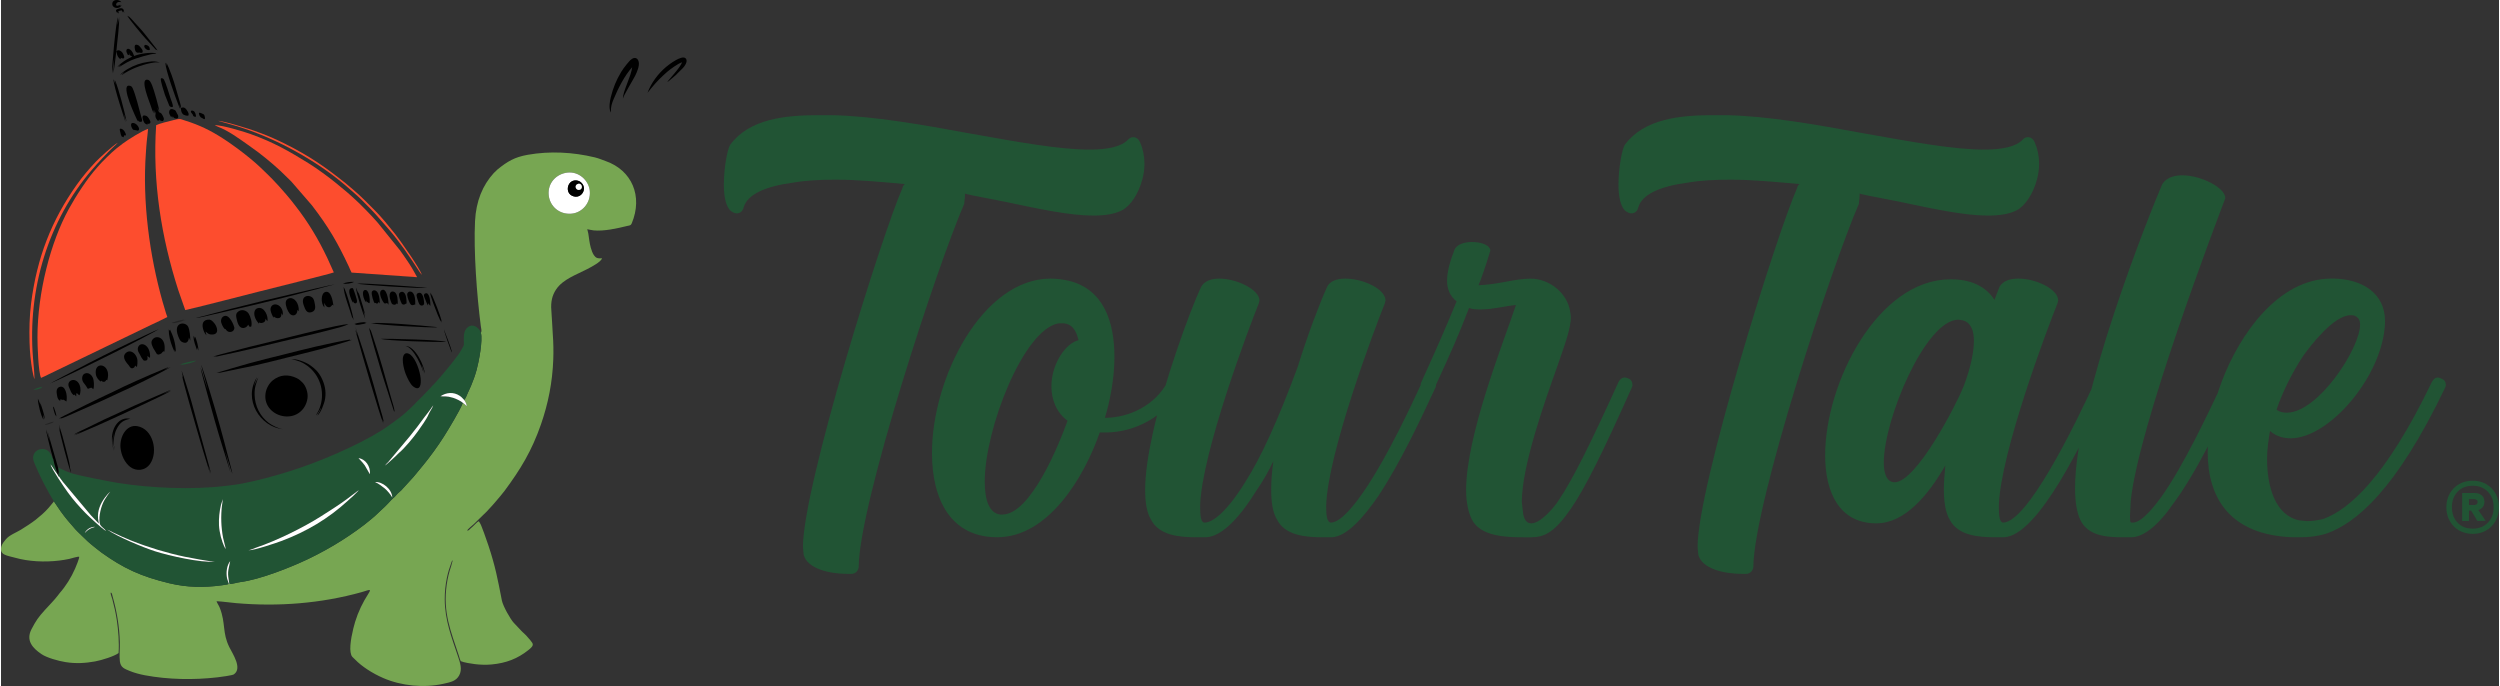<?xml version="1.0" encoding="UTF-8"?>
<!DOCTYPE svg PUBLIC "-//W3C//DTD SVG 1.1//EN" "http://www.w3.org/Graphics/SVG/1.1/DTD/svg11.dtd">
<!-- Creator: CorelDRAW 2021 (64-Bit) -->
<svg xmlns="http://www.w3.org/2000/svg" xml:space="preserve" width="1.25in" height="0.343in" version="1.1" style="shape-rendering:geometricPrecision; text-rendering:geometricPrecision; image-rendering:optimizeQuality; fill-rule:evenodd; clip-rule:evenodd"
viewBox="0 0 1249.54 343.15"
 xmlns:xlink="http://www.w3.org/1999/xlink"
 xmlns:xodm="http://www.corel.com/coreldraw/odm/2003">
 <rect x="0" y="0" width="1249.54" height="343.15" fill="#333333" stroke="none"/>
 <defs>
  <style type="text/css">
   <![CDATA[
    .fil4 {fill:black}
    .fil1 {fill:#215434}
    .fil6 {fill:#232323}
    .fil0 {fill:#77A652}
    .fil3 {fill:#FD4D2E}
    .fil2 {fill:#FD4D2E}
    .fil5 {fill:white}
    .fil7 {fill:#215434;fill-rule:nonzero}
   ]]>
  </style>
 </defs>
 <g id="Layer_x0020_1">
  <path class="fil0" d="M283.23 86.34c5.87,-0.74 10.79,3.96 11.29,9.14 0.58,6.05 -3.86,10.98 -9.22,11.41 -6.17,0.49 -10.79,-3.83 -11.33,-9.26 -0.62,-6.17 3.89,-10.61 9.26,-11.29zm-43.19 80.11c1.09,3.68 -1.07,14.83 -2.12,18.57 -0.84,3 -1.68,5.3 -2.78,7.92 -0.51,1.22 -1.08,2.48 -1.65,3.64 -0.32,0.64 -1.2,3.18 -1.86,3.45 0.55,0.67 1.24,1.96 1.37,3.12 -0.56,-0.3 -0.54,-0.49 -1.02,-0.88 -0.29,-0.24 -0.72,-0.56 -1.02,-0.78 -0.18,1.2 -3.65,7.29 -4.42,8.6 -3.45,5.92 -6.16,10.37 -10.16,15.84 -4.01,5.47 -6.08,7.82 -10.02,12.6l-6.2 6.79c-0.58,0.57 -1.15,0.96 -1.72,1.53 -0.57,0.57 -0.96,1.15 -1.54,1.71 -0.59,0.57 -1.07,0.86 -1.69,1.55 -1.05,1.19 -2.05,2.22 -3.18,3.32l-5.03 4.72c-0.6,0.48 -1.05,0.89 -1.68,1.43 -4.34,3.72 -10.13,7.75 -15.1,10.9 -5.06,3.2 -10.93,6.45 -16.68,9.19 -8.59,4.1 -23.87,10.2 -33.87,11.5 -1.81,0.24 -3.58,0.9 -5.49,0.98l-0.07 0.26c0.04,-0.64 0.04,-0.17 -0.13,-0.35l-0.83 0.29c-0.34,0.06 -0.61,0.11 -0.95,0.16 -0.59,0.1 -1.17,0.18 -1.75,0.27 -8.97,1.21 -17.38,1.11 -26.2,-1.02 -14.32,-3.44 -22.96,-7.48 -34.03,-15.4 -0.57,-0.41 -5.76,-4.49 -6.8,-5.52 -1.33,-1.32 -5.11,-4.83 -6.23,-6.09 -2.64,-2.98 -5.06,-5.77 -7.42,-9.1l-3.29 -4.84c-0.45,0.47 -0.96,1.17 -1.39,1.7 -1.84,2.3 -3.86,4.32 -6.17,6.16 -0.6,0.47 -1.03,0.91 -1.62,1.36 -2.35,1.79 -4.85,3.39 -7.37,4.95 -2.34,1.45 -5.67,2.61 -7.45,4.74 -0.74,0.89 -1.98,2.3 -2.34,3.75 -1.05,4.26 3.16,4.46 6.73,5.47 6.97,1.99 14.97,2.33 22.15,1.48 1.76,-0.21 3.56,-0.51 5.21,-0.87 0.98,-0.22 4.24,-1.27 4.89,-1.05 0.09,0.85 -1.65,5.02 -2.05,5.92 -1.98,4.49 -4.57,8.69 -7.75,12.29 -0.33,0.37 -0.59,0.78 -0.88,1.16 -2.06,2.67 -4.4,4.92 -6.58,7.36 -3.24,3.62 -4.24,5.03 -6.56,9.42 -3.02,5.72 0.5,9.56 5.01,12.59 2.64,1.77 8.27,3.36 12.01,3.96 5.05,0.81 9.87,0.54 14.74,-0.35 3.33,-0.61 9.6,-2.57 11.75,-4.18 0.37,-5.28 -0.13,-11.31 -0.87,-16.35 -0.55,-3.68 -1.33,-7.17 -2.28,-10.69 -0.21,-0.76 -1.02,-2.66 -0.75,-3.22 0.63,0.14 0.69,1.11 0.87,1.73 2.13,7.47 3.46,15.24 3.67,23.08 0.08,2.94 -0.32,6.86 0.01,9.56 0.39,3.15 2.31,3.75 4.9,4.83 2.19,0.92 5.14,1.7 7.58,2.16 11.76,2.2 24.46,2.41 36.33,1.04 1.45,-0.17 7.47,-0.95 8.24,-1.5 4.31,-3.05 -0.59,-10.15 -2.31,-13.63 -3.6,-7.28 -1.7,-11.76 -4.75,-19.62 -0.45,-1.17 -1.39,-2.43 -1.64,-3.33 3.16,0.16 6.59,0.69 9.81,0.97 21,1.83 42.46,0.17 62.72,-5.49 3.77,-1.05 5.26,-2.1 3.4,0.81 -2.82,4.39 -5.02,8.91 -6.59,14 -1.09,3.54 -2.95,11.37 -2.29,15.26 0.39,2.34 1.07,2.38 2.23,3.59 3.31,3.47 8.75,6.99 14.22,9.34 8.98,3.87 20.18,5.03 30.12,2.8 3.73,-0.83 6.13,-1.35 7.71,-4.07 1.73,-3 0.5,-6.5 -0.51,-9.5 -3.16,-9.48 -6.6,-18.01 -6.67,-28.61 -0.02,-3.71 0.37,-7.32 1.07,-10.78 0.56,-2.75 1.4,-5.36 2.35,-7.94 0.14,-0.38 0.19,-0.66 0.57,-0.79l-0.78 2.89c-1.04,3 -1.77,6.09 -2.22,9.27 -1.96,13.89 1.99,23.05 6.06,35.43 0.29,0.9 0.56,2.06 0.98,2.82 1.47,0.67 5.32,1.26 7.14,1.49 2.61,0.32 5.59,0.4 8.21,0.16 7.41,-0.68 13.1,-2.93 18.44,-7.18 2.97,-2.37 2.64,-2.96 0.96,-4.98 -0.75,-0.89 -1.31,-1.57 -2.02,-2.32 -0.75,-0.79 -1.46,-1.37 -2.15,-2.04l-4.14 -4.39c-1.55,-1.68 -5.31,-8.18 -5.9,-11.16 -2.16,-11.01 -3.17,-16.66 -6.71,-27.43 -0.7,-2.14 -1.43,-4.21 -2.21,-6.32 -0.37,-1.01 -0.79,-2.11 -1.2,-3.13 -0.22,-0.56 -0.41,-1.05 -0.67,-1.49l-0.59 -1.02c-0.14,-0.19 -0.03,-0.08 -0.19,-0.2 -1.04,0.54 -1.9,1.73 -2.78,2.48 -0.49,0.41 -0.94,0.87 -1.43,1.27 -0.45,0.37 -0.85,1.08 -1.56,0.92 0.07,-0.54 2.73,-2.69 3.25,-3.15l6.51 -6.35c1.01,-1.1 1.95,-2.18 3.05,-3.31l1.51 -1.75c1.46,-1.77 2.97,-3.4 4.35,-5.26 8.04,-10.85 13.61,-20 18.22,-33.24 3.64,-10.47 5.74,-21.06 6.17,-32.48 0.15,-4.1 0.08,-8.38 -0.23,-12.46 -0.31,-4.02 -0.38,-8.05 -0.73,-12.1 -0.37,-4.32 0.44,-7.57 2.34,-10.45 3.44,-5.22 10.3,-7.44 15.53,-10.2 1.68,-0.89 7.14,-3.64 7.44,-5.44 -2.25,0.16 -3.06,-0.17 -4.02,-1.55 -0.7,-1.01 -1.21,-2.48 -1.59,-3.83 -0.6,-2.21 -0.87,-4.64 -1.2,-6.92 -0.13,-0.91 -0.4,-1.46 -0.55,-2.24 1.15,0.17 2.07,0.48 3.28,0.59 5.15,0.46 11.52,-0.95 16.5,-2.18 1.37,-0.34 2,-0.18 2.47,-1.32 5.74,-13.77 -0.05,-26.59 -12.91,-31.13 -1.93,-0.68 -3.44,-1.39 -5.55,-1.9 -10.92,-2.63 -22.5,-3.26 -33.61,-1.28 -6.51,1.16 -10.07,3.28 -15.03,7.29l-1.93 1.86c-5.54,6.08 -8.85,14.01 -9.35,24.05 -0.74,14.9 0.89,37.03 2.92,52.68 0.1,0.78 0.39,1.75 0.25,2.55 -0.05,0.26 -0.02,0.13 -0.1,0.32 -0.08,0.19 -0.09,0.16 -0.17,0.26z"/>
  <path class="fil1" d="M106.89 280.93c-6.97,0.66 -22.83,-2.94 -29.79,-5.16 -5.97,-1.9 -18.73,-7.19 -24.03,-10.87 0.78,0.24 2.12,1.02 2.98,1.44 2.92,1.42 6.06,2.84 9.09,4.05 8.47,3.37 17.8,6.19 26.84,8.1 2.61,0.55 12.76,2.45 14.9,2.43zm-64.98 -14.4c0.43,-0.82 1.21,-1.65 1.98,-2.13 0.81,-0.52 1.96,-0.92 3.12,-0.89 -0.46,0.31 -0.87,0.29 -1.56,0.56 -1.05,0.41 -2.26,1.19 -3.01,1.99 -0.3,0.31 -0.15,0.24 -0.52,0.47zm70.49 8.02c-0.26,-0.23 0.04,0.15 -0.29,-0.33 -0,-0 -0.14,-0.26 -0.15,-0.27 -1.65,-3.31 -2.74,-7.54 -2.93,-11.23 -0.17,-3.22 0.22,-7.15 1.02,-10.3 0.17,-0.64 0.85,-2.5 0.87,-2.77 0.04,0.69 -0.27,2.2 -0.37,3.03 -0.65,5.38 -0.48,10.89 0.51,16.2 0.36,1.94 1.04,3.92 1.33,5.67zm11.39 0.7c1.12,-0.23 2.74,-0.98 3.92,-1.37 10.11,-3.41 23.51,-10 32.34,-15.61 4.38,-2.78 8.61,-5.44 12.77,-8.49l6.06 -4.57c-0.2,0.43 -0.29,0.48 -0.63,0.78l-2.03 2.03c-0.5,0.45 -0.98,0.81 -1.44,1.28l-1.34 1.23c-9.82,8.95 -20.52,15.31 -33.15,20.07 -2.63,0.99 -13.87,4.79 -16.49,4.65zm71.94 -26.37c-0.85,-1.53 -2.66,-3.64 -3.78,-4.54 -1.05,-0.85 -3.4,-2.7 -4.9,-3.2 3.68,-0.39 8.51,3.46 8.67,7.75zm-11.33 -11.87c-0.02,-0.02 -0.04,-0.06 -0.06,-0.08l-2.38 -4.13c-1.29,-1.85 -2.77,-3.09 -3.13,-3.67 3.43,0.46 6.07,4.07 5.71,8.04l-0.14 -0.15zm7.59 -4.07c0.3,-0.49 1.23,-1.44 1.69,-1.84l10.81 -12.89c2.95,-3.62 4.68,-5.97 7.39,-9.67 1.17,-1.59 1.49,-1.78 2.94,-3.83 0.48,-0.68 0.89,-1.41 1.4,-1.98 -0.49,1.5 -1.78,3.11 -2.36,4.54 -0.94,2.35 -3.74,6.17 -5.24,8.31 -2.19,3.12 -6.77,8.65 -9.52,10.92 -0.59,0.49 -1.09,1.11 -1.7,1.68 -1.09,1.02 -4.27,3.98 -5.42,4.75zm-163.47 0.89l0.51 3.72 -0.72 -1.89c-0,0.7 0.49,1.74 0.23,2.24l0.2 0.57c0.13,-0.4 -0.13,-0.21 0.15,-0.15 0.17,0.04 0.19,0.13 0.3,0.27 0.18,0.23 0.39,0.57 0.56,0.82 0.45,0.63 0.8,1.09 1.21,1.64l13.95 16.65c0.61,0.54 3.36,3.63 4.05,4.17 -0.09,-0.81 -0.35,-1.57 -0.44,-2.5 -0.36,-3.99 1.21,-7.53 3.48,-10.56 0.55,-0.73 2.07,-2.64 2.7,-2.82 -0.45,0.17 -2.41,3.13 -2.94,4.07 -1.73,3.07 -2.98,8.04 -2.43,11.6 0.26,1.7 2.5,2.63 3.17,3.93 -1.83,-0.98 -8.63,-7.28 -10.29,-9 -3.18,-3.29 -6.08,-6.53 -8.8,-10.29 -1.81,-2.5 -8.01,-11.61 -8.72,-14.08 0.71,0.64 2.89,4.56 3.63,4.99 -0.35,-0.81 -1.87,-5.72 -2.05,-6.91 -0.02,-0.13 -0.06,-0.46 -0.09,-0.56 -0.15,-0.43 -0.02,-0.19 -0.27,-0.44 -0.87,-1.46 -1.1,-2.9 -2.5,-3.86 -2.82,-1.94 -7.45,-0.4 -7.36,3.84 0.04,2.01 4.86,11.64 5.82,13.41 0.77,1.41 1.43,2.73 2.24,4.12l2.36 4.01 3.29 4.84c2.36,3.33 4.78,6.12 7.42,9.1 1.12,1.26 4.9,4.77 6.23,6.09 1.04,1.04 6.23,5.12 6.8,5.52 11.07,7.93 19.71,11.96 34.03,15.4 8.83,2.12 17.23,2.23 26.2,1.02 0.58,-0.08 1.16,-0.17 1.75,-0.27 0.33,-0.06 0.61,-0.1 0.95,-0.16l0.83 -0.29c-0.19,-0.82 -0.66,-1.62 -0.91,-2.72 -0.62,-2.77 -0.17,-6.6 1.55,-8.64 -1.15,5.82 -1.45,5.05 -0.44,11.46 1.91,-0.08 3.69,-0.74 5.49,-0.98 10,-1.3 25.27,-7.4 33.87,-11.5 5.75,-2.74 11.62,-5.99 16.68,-9.19 4.97,-3.15 10.76,-7.18 15.1,-10.9 0.63,-0.54 1.08,-0.94 1.68,-1.43l5.03 -4.72c1.13,-1.1 2.13,-2.13 3.18,-3.32 0.62,-0.7 1.1,-0.98 1.69,-1.55 0.58,-0.56 0.96,-1.14 1.54,-1.71 0.57,-0.58 1.14,-0.96 1.72,-1.53l6.2 -6.79c3.94,-4.78 6.01,-7.13 10.02,-12.6 4,-5.47 6.71,-9.93 10.16,-15.84 0.77,-1.31 4.24,-7.41 4.42,-8.6 -0.71,-0.75 -3.4,-2.05 -4.8,-2.48 -3.6,-1.11 -4.05,-0.5 -6.37,-0.8 2.91,-1.9 6.51,-2.33 9.67,-0.2 1.07,0.72 1.36,1.25 2.16,2.02 0.66,-0.27 1.54,-2.81 1.86,-3.45 0.57,-1.16 1.14,-2.42 1.65,-3.64 1.09,-2.62 1.94,-4.92 2.78,-7.92 1.05,-3.74 3.21,-14.89 2.12,-18.57 -0.2,-1.59 -3.12,-4.53 -5.6,-3.34 -3.82,1.83 -2.75,6.58 -2.87,9.16 -0.04,0.72 -0.44,1.14 -0.74,1.72 -1.32,2.62 -3.11,4.87 -4.91,7.14 -0.38,0.48 -0.67,0.85 -1.01,1.29 -1.12,1.43 -6.16,7.47 -7.79,9.14 -0.48,0.5 -0.71,0.67 -1.13,1.17 -1.25,1.48 -2.56,2.65 -3.55,3.76 -2,2.22 -4.54,4.48 -5.83,5.95 -0.9,1.02 -1.68,1.51 -2.5,2.38l-1.89 1.76c-1.87,1.8 -9.71,7.39 -11.69,8.62 -12.62,7.88 -31.74,16.05 -46.43,20.6 -7.96,2.46 -14.68,4.3 -22.89,5.95 -2.82,0.57 -5.49,0.86 -8.39,1.23 -16.74,2.11 -37.66,1.17 -53.72,-1.34 -4.06,-0.64 -20.09,-3.69 -23.9,-4.97 -3.59,-1.2 -4.06,-1.77 -6.67,-2.85z"/>
  <path class="fil2" d="M77.61 62.62c-1.9,28.26 2.56,56.01 11.04,82.44 1.1,3.42 2.43,6.75 3.51,10.04 1.13,-0.07 36.58,-9.17 37.27,-9.35 3.79,-0.99 36.54,-9.07 37.05,-9.49 -1.09,-2.43 -2.1,-4.76 -3.23,-7.15 -4.53,-9.56 -9.63,-18.02 -16.03,-26.22 -1.2,-1.54 -3.49,-4.5 -4.73,-5.83l-3.68 -4.18c-0.42,-0.5 -0.88,-0.91 -1.31,-1.39 -1.74,-1.97 -5.8,-5.9 -7.93,-7.91 -5.52,-5.22 -14.76,-12.11 -21.07,-15.9 -6.25,-3.75 -11.21,-5.81 -18.38,-8.02 -1.2,-0.37 -3.14,0.25 -4.37,0.55 -1.97,0.47 -6.69,1.63 -8.14,2.42z"/>
  <path class="fil2" d="M18.24 168.75c-0,4.13 0.41,17.37 1.79,20.27 1.13,-0.4 2.8,-1.29 3.92,-1.84l51.33 -24.77c2.61,-1.24 5.44,-2.52 7.93,-3.83 -0.15,-0.56 -0.43,-1.13 -0.63,-1.77l-1.71 -5.74c-6.6,-23.31 -10.19,-50.23 -8.39,-74.71 0.15,-2.03 0.25,-3.97 0.46,-5.93 0.2,-1.89 0.5,-4.05 0.62,-5.96 -2.96,0.92 -10.07,5.43 -12.64,7.34 -4.58,3.4 -6.64,5.47 -10.51,9.39 -0.77,0.78 -1.49,1.68 -2.3,2.57 -4.97,5.48 -10.71,14.42 -14.23,20.84 -9.04,16.49 -15.62,41.58 -15.64,64.14z"/>
  <path class="fil3" d="M175.34 136.35l32.82 2.31c-1.75,-3.01 -1.87,-3.53 -4.01,-6.84 -1.51,-2.32 -3.02,-4.43 -4.54,-6.57l-11.12 -13.79c-0.44,-0.5 -0.9,-0.99 -1.34,-1.51 -1.42,-1.69 -7.84,-8.26 -9.58,-9.78 -1.39,-1.22 -2.95,-2.79 -4.42,-3.98l-6.08 -5.03c-3.42,-2.76 -9.13,-6.95 -12.91,-9.3 -10.15,-6.3 -17.73,-10.66 -29.53,-14.89 -2.99,-1.07 -14.65,-4.63 -17.74,-4.32 0.37,0.08 0.89,0.46 1.38,0.64 5.51,2.08 10.46,5.81 15.24,9.14 1.83,1.28 3.45,2.44 5.18,3.75 4.6,3.5 10.25,8.27 14.27,12.4 0.74,0.76 1.53,1.44 2.26,2.21l10.3 11.91c8.23,10.73 12.64,18.24 18.45,30.58 0.45,0.95 0.91,2.23 1.38,3.05z"/>
  <path class="fil4" d="M153.32 199.22c0.4,-2.99 -0.98,-6.32 -2.44,-7.78 -0.95,-0.96 -1.6,-1.63 -2.98,-2.3 -4.26,-2.07 -8.42,-1.71 -11.91,1.09 -1.61,1.29 -3.26,3.66 -3.68,6.63 -0.87,6.25 3.99,10.72 9.34,11.38 6.35,0.78 10.93,-3.54 11.66,-9.02z"/>
  <path class="fil4" d="M59.77 223.87c0.3,3.77 2.16,7.63 4.85,9.69 3.01,2.3 7.52,2.02 9.97,-1.55 4.15,-6.06 1.52,-17.54 -6.49,-18.85 -5.39,-0.88 -8.76,5.27 -8.34,10.71z"/>
  <path class="fil5" d="M291.45 95.35c-0.54,1.87 -2.45,3.56 -4.97,2.87 -5.11,-1.39 -3.1,-9.23 2.14,-7.82 1.76,0.48 3.52,2.57 2.83,4.94zm-8.22 -9.01c-5.37,0.67 -9.88,5.12 -9.26,11.29 0.54,5.43 5.16,9.75 11.33,9.26 5.36,-0.43 9.8,-5.36 9.22,-11.41 -0.5,-5.18 -5.42,-9.87 -11.29,-9.14z"/>
  <path class="fil2" d="M16.75 189.61c-0.05,-3.36 -0.44,-6.91 -0.72,-10.24 -2.92,-35.03 7.79,-69.25 29.51,-94.51 2.77,-3.23 7.55,-8.39 10.63,-11.3 0.7,-0.67 1.64,-1.44 2.26,-2.17 -2.1,1.03 -9.46,7.88 -11.02,9.53 -3.24,3.42 -6.4,7.12 -9.34,11.24 -12.87,18.04 -20.12,36.84 -23.02,59.59 -0.81,6.39 -0.96,13.01 -0.77,19.58 0.14,4.94 0.57,9.29 1.4,14.07 0.15,0.86 0.74,3.62 1.06,4.23z"/>
  <path class="fil3" d="M210.47 137.47c-0.48,-2.6 -10.9,-17.34 -13.22,-20.3l-5.05 -6.19c-0.87,-1.04 -1.73,-1.96 -2.59,-2.97 -0.88,-1.04 -1.79,-1.85 -2.7,-2.85 -1.52,-1.65 -7.99,-8.03 -9.92,-9.58l-4.53 -3.87c-10.02,-7.96 -17.79,-13.51 -30.52,-19.86 -8.02,-4 -15.54,-6.81 -24.29,-9.28 -1.97,-0.55 -7.25,-2.09 -9.07,-2.13l8.61 2.45c18.06,5.32 37.32,15.66 51.43,26.84 1.08,0.85 1.98,1.6 3.06,2.49 1.45,1.22 7.65,6.58 8.87,7.92 1.83,2 3.72,3.63 5.49,5.61 0.43,0.48 0.89,0.91 1.31,1.39l6.58 7.51c5.22,5.96 10.91,14.32 15.29,21.13l1.23 1.68z"/>
  <path class="fil4" d="M107.8 186.44l1.92 -0.04 17.03 -3.54c5.55,-1.24 11.04,-2.69 16.54,-4.05 5.55,-1.37 10.98,-2.7 16.45,-4.13 1.53,-0.4 14.54,-4.04 15.88,-4.69l-1.09 0.13c-0.16,-0.38 -0.16,0.3 0.05,-0.13 0.15,-0.31 0.17,0.11 0.09,-0.16 -2.06,0.17 -15.19,3.08 -17.3,3.56 -5.69,1.29 -11.09,2.74 -16.72,4.14 -5.58,1.39 -11.16,2.7 -16.6,4.24 -2.74,0.78 -5.41,1.56 -8.1,2.33 -2.61,0.75 -5.61,1.76 -8.13,2.34z"/>
  <path class="fil4" d="M305.08 56.29c-0.09,-3.02 0.41,-4.39 1.44,-6.88 2.14,-5.14 5.43,-11.65 9.2,-15.78 -0.43,4.42 -4.86,12.43 -4.6,15.73 -0.04,-1.14 5.08,-9.43 6.1,-11.48 0.79,-1.59 2.28,-4.85 1.77,-6.97 -0.58,-2.4 -2.74,-2.76 -5.01,0.07l-0.99 1.17c-1.01,1.26 -1.92,2.43 -2.78,3.86 -2.42,4.05 -4.01,7.87 -5.17,12.57 -0.49,2 -1.09,5.37 -0.13,7.39 0.15,0.31 0.08,0.17 0.17,0.3z"/>
  <path class="fil4" d="M202.59 176.71c-3.03,0.88 -1.03,8.22 -0.13,10.42 0.76,1.86 2.17,5.01 3.71,6.17 3.49,2.63 4.09,-0.97 3.72,-4.27 -0.4,-3.51 -2.27,-9.22 -4.97,-11.54 -0.41,-0.35 -1.63,-0.99 -2.33,-0.78z"/>
  <path class="fil5" d="M123.8 275.26c2.62,0.14 13.86,-3.66 16.49,-4.65 12.64,-4.76 23.33,-11.11 33.15,-20.07l1.34 -1.23c0.46,-0.47 0.94,-0.82 1.44,-1.28l2.03 -2.03c0.35,-0.3 0.44,-0.36 0.63,-0.78l-6.06 4.57c-4.15,3.04 -8.39,5.71 -12.77,8.49 -8.82,5.6 -22.22,12.2 -32.34,15.61 -1.18,0.4 -2.8,1.15 -3.92,1.37z"/>
  <path class="fil4" d="M83.92 183.64c-1.05,0.25 -2.59,1.02 -3.68,1.46 -6.64,2.71 -18.08,7.77 -24.28,10.93 -2.26,1.15 -4.61,2.09 -6.9,3.25 -2.21,1.12 -4.49,2.17 -6.73,3.29 -2.29,1.13 -4.47,2.24 -6.76,3.39 -1.27,0.65 -5.77,2.77 -6.58,3.43l1.34 -0.26c-0.28,0.18 -0.17,0.1 -0.32,0.26 0.92,-0.24 5.93,-2.47 7.19,-3.02l13.98 -6.2c2.25,-1 4.59,-2.09 6.83,-3.19 2.29,-1.12 4.66,-2.09 6.95,-3.21 4.66,-2.28 8.88,-4.24 13.5,-6.67l6.49 -3.44 -3.29 1.29 2.28 -1.31z"/>
  <path class="fil4" d="M105.49 178.43l2.33 -0.4c-0.17,0.15 0.1,0.02 -0.3,0.2l-1.19 0.34c0.93,-0 3.13,-0.59 4.22,-0.81 9.94,-2.09 20.09,-4.51 29.91,-6.93 5.64,-1.39 11.35,-2.59 16.98,-4.01 2.82,-0.71 5.62,-1.44 8.42,-2.14 2.52,-0.63 5.84,-1.47 7.96,-2.52 -4.25,-0.09 -29.93,6.62 -34.6,7.71 -9.97,2.34 -19.69,4.81 -29.55,7.43 -1.09,0.29 -3.29,1.03 -4.18,1.13z"/>
  <path class="fil4" d="M76.44 56.7l-0.37 -1.82c0.36,0.68 0.71,1.45 1.04,2.11l-0.46 -2.08c1.11,2.22 0.55,1.89 0.55,2.94 0,1.23 0.85,2.08 1.35,2.66l0.01 -0.46 0.61 0.61 -0.22 -1.38c-0.01,0.85 1.11,1.31 2.04,1.26 0.46,-0.59 0.69,-0.89 0.29,-1.82 -1.41,-3.27 -1.73,-1.79 -2.38,-2.9 -0.28,-0.48 -0.57,-1.37 -0.6,-1.99l0.97 2.12c-0.12,-1.58 -2.79,-11.27 -3.67,-13.22 -0.53,-1.17 -1.09,-3.03 -2.77,-2.88 -3.07,0.28 1.28,10.66 2,12.85 0.46,1.4 0.91,2.82 1.61,3.99z"/>
  <path class="fil4" d="M102.33 188.94c-0.62,-2.1 -1.59,-4.55 -2.1,-6.51 0.09,2.11 3.11,11.24 3.13,12.78 -0.04,-0.63 -1.39,-4.64 -1.74,-5.7 -0.61,-1.89 -1.16,-4.01 -1.82,-5.71 0.09,1.31 2.91,11.52 3.47,13.54 1.23,4.46 2.44,8.84 3.69,13.25 2.47,8.71 5.28,17.41 7.87,25.94l-2.82 -11.35c0.71,2.39 3.24,10.92 3.74,11.85 -0.09,-0.96 -1.42,-5.74 -1.75,-7.06 -2.93,-11.47 -6.11,-23.01 -9.59,-34.29 -0.69,-2.24 -1.4,-4.48 -2.07,-6.74z"/>
  <path class="fil4" d="M323.4 46.44c2.51,-3.2 4.93,-6.02 7.65,-8.53l2.13 -1.93c1.68,-1.43 5.4,-4.19 7.52,-4.83 -0.84,2.64 -7.01,9 -7.44,9.95 1.07,-0.67 2.96,-2.47 4.02,-3.31 0.44,-0.35 0.49,-0.44 0.89,-0.87l2.86 -2.83c0.7,-0.71 2.94,-3.44 1.4,-4.94 -1.86,-1.81 -8.31,3.11 -9.73,4.32 -4,3.39 -7.47,7.95 -9.3,12.98z"/>
  <path class="fil4" d="M68.4 60.66c0.05,-0.26 -0.03,0.03 0,-0.2l0.05 -0.26c0,-0.02 0.01,-0.07 0.02,-0.1 0.26,0.77 1.03,1.02 1.95,0.75 0.42,-0.92 0.04,-1.22 -0.24,-2.27 -0.91,-3.5 -2.94,-11.5 -4.3,-14.38 -0.37,-0.79 -0.69,-1.24 -1.77,-1.35 -4.62,-0.5 3.75,16.66 4.27,17.82z"/>
  <path class="fil4" d="M84.98 195.04c-0.81,0.19 -2.31,0.92 -3.14,1.28 -1.07,0.46 -2.04,0.88 -3.12,1.35 -2.04,0.89 -4.11,1.75 -6.14,2.66 -4.05,1.8 -8.16,3.54 -12.14,5.47 -3.96,1.92 -8.14,3.6 -12.01,5.6 -1.93,0.99 -3.96,1.94 -5.91,2.88 -0.55,0.27 -5.49,2.49 -5.88,3.04l3.51 -1.39 -3.59 1.85c0.92,-0.2 11.2,-4.76 12.43,-5.27 3.09,-1.29 35.79,-16.32 35.91,-16.99l-3.79 1.52 3.87 -1.98z"/>
  <path class="fil5" d="M28.54 237.92l-0.2 -0.69c-0.74,-0.43 -2.92,-4.35 -3.63,-4.99 0.71,2.48 6.91,11.58 8.72,14.08 2.72,3.77 5.62,7 8.8,10.29 1.66,1.72 8.46,8.02 10.29,9 -0.68,-1.3 -2.91,-2.23 -3.17,-3.93 -0.55,-3.55 0.7,-8.52 2.43,-11.6 0.53,-0.94 2.49,-3.9 2.94,-4.07 -0.64,0.18 -2.16,2.09 -2.7,2.82 -2.27,3.03 -3.84,6.57 -3.48,10.56 0.08,0.93 0.35,1.69 0.44,2.5 -0.7,-0.54 -3.45,-3.63 -4.05,-4.17l-13.95 -16.65c-0.41,-0.55 -0.76,-1.01 -1.21,-1.64 -0.17,-0.24 -0.38,-0.59 -0.56,-0.82 -0.11,-0.15 -0.14,-0.23 -0.3,-0.27 -0.28,-0.07 -0.03,-0.25 -0.15,0.15l-0.2 -0.57z"/>
  <path class="fil4" d="M123.71 162.4c0.39,0.82 0.36,1.25 1.45,0.99 0.63,-1.91 -0.33,-5.02 -1.24,-6.46 -1.07,-1.7 -3.73,-2.61 -5.6,-0.78 -0.93,0.92 -0.77,1.88 -0.49,3.21 0.4,1.94 1.16,4.88 3.44,4.72 0.55,-0.04 1.12,-0.29 1.46,-0.55 0.47,-0.35 0.61,-0.72 0.98,-1.14z"/>
  <path class="fil4" d="M93.8 169.97l0.2 -1.17c0.08,0.41 0.52,1.17 0.7,1.57 -0.02,-2.01 -0.31,-5.4 -1.1,-6.97 -1.39,-2.79 -8.54,-2.48 -4.34,6.23 0.45,0.94 1.04,1.44 2.06,1.73 1.41,0.41 2.12,-0.33 2.47,-1.39z"/>
  <path class="fil4" d="M91.4 188.36c-0.31,-0.94 -0.83,-2.23 -1.09,-3.07l0.85 4.09c0,-0.43 -0.24,-1 -0.52,-1.31 0.28,2.41 6.01,22.21 6.77,24.88 1.17,4.06 2.39,8.12 3.55,12.15l3.64 11.93 -1.39 -5.77c0.02,1.02 1.96,5.53 1.88,6.19 -0.01,-1.01 -1.26,-5.25 -1.63,-6.61l-5.44 -19.73c-1.25,-4.38 -2.31,-8.81 -3.64,-13.16l-2.99 -9.59z"/>
  <path class="fil4" d="M178.3 167.74c-0.24,-0.74 -1.17,-2.85 -1.13,-3.37 0.02,0.91 1.2,4.77 1.54,6.02 1.68,6.11 10.61,37.08 12.57,41.55l-0.76 -3.29c0.12,0.68 0.55,1.95 0.94,2.5 -0.17,-1.52 -1.15,-4.52 -1.6,-6.15 -0.56,-2.02 -1.14,-4.03 -1.67,-6.04 -1.06,-4 -2.27,-8.03 -3.43,-12.01 -1.17,-4 -2.49,-7.78 -3.66,-11.78 -0.37,-1.27 -3.83,-11.37 -3.77,-11.61l0.98 4.18z"/>
  <path class="fil4" d="M97.53 159.07c1.03,0.07 7.26,-1.5 8.76,-1.83 2.95,-0.66 5.88,-1.35 8.81,-2.02 13.82,-3.18 29.72,-7.05 43.43,-10.74 2.77,-0.75 5.8,-1.59 8.5,-2.24 -1.15,0.03 -16.06,3.57 -17.54,3.9 -11.39,2.6 -23.44,5.52 -34.78,8.41l-17.18 4.51z"/>
  <path class="fil4" d="M24.52 191.83c8.3,-3.6 19.22,-9.05 27.48,-13.16 4.57,-2.27 9.14,-4.5 13.59,-6.86 1.71,-0.91 12.74,-6.6 13.3,-7.14 -1.18,0.32 -12.49,5.8 -13.86,6.44 -8.23,3.9 -19.18,9.42 -27.22,13.68 -2.22,1.17 -4.47,2.28 -6.68,3.48l-6.62 3.55z"/>
  <path class="fil4" d="M157.56 207.76c0.78,-0.62 2.13,-2.89 2.57,-3.89 -0.18,1.38 -1.44,2.92 -1.89,4.03 1.68,-1.24 3.53,-6.12 3.89,-8.46 0.6,-3.88 -0.26,-7.3 -1.75,-10.31 -1.52,-3.07 -3.4,-4.82 -5.91,-6.56 -1.81,-1.25 -6.5,-3.27 -9.38,-2.89 0.44,-0.14 3.86,0.96 4.44,1.2 7.04,2.97 11.53,10.03 11,18.02 -0.12,1.74 -0.48,3.31 -1,4.83 -0.82,2.41 -1.5,2.87 -1.98,4.03z"/>
  <path class="fil5" d="M191.99 232.95c1.14,-0.78 4.32,-3.73 5.42,-4.75 0.61,-0.57 1.12,-1.19 1.7,-1.68 2.75,-2.27 7.33,-7.8 9.52,-10.92 1.5,-2.14 4.3,-5.97 5.24,-8.31 0.57,-1.43 1.87,-3.05 2.36,-4.54 -0.51,0.57 -0.92,1.29 -1.4,1.98 -1.45,2.05 -1.77,2.24 -2.94,3.83 -2.72,3.7 -4.44,6.04 -7.39,9.67l-10.81 12.89c-0.46,0.4 -1.39,1.35 -1.69,1.84z"/>
  <path class="fil4" d="M89.64 54.47l-0.4 -2.03c0.18,0.56 0.57,1.11 0.73,1.79 0.21,0.87 -0.05,1.64 0.96,2.84 0.39,0.47 2.04,0.99 2.77,0.78 0.43,-0.93 0.03,-1.54 -0.83,-2.88 -0.62,-0.97 -1.62,-1.61 -2.71,-0.91 -0.26,-1.77 -1.05,-4.18 -1.56,-5.93 -1.48,-5.19 -2.58,-9.22 -4.7,-14.26 -0.32,-0.76 -0.91,-1.88 -1.14,-2.56l0.29 1.8c-0.06,-0.41 -0.63,-1.49 -0.88,-1.83 0.27,4.2 4.95,17.03 6.79,21.78 0.19,0.49 0.37,1.05 0.68,1.4z"/>
  <path class="fil4" d="M288.72 91.93c1.93,-0.49 2.68,2.57 0.67,3.05 -1.95,0.46 -2.92,-2.47 -0.67,-3.05zm2.73 3.42c0.69,-2.38 -1.07,-4.47 -2.83,-4.94 -5.23,-1.42 -7.25,6.43 -2.14,7.82 2.52,0.68 4.43,-1 4.97,-2.87z"/>
  <path class="fil4" d="M58.32 12.42l0.15 -3.8c-0.97,2.3 -3.11,24.87 -2.92,28.22l1.11 -8.12 -0.51 7.79c0.38,-0.87 1.13,-7.52 1.36,-9.43l0.17 -1.08c0.07,-0.21 0.1,-0.26 0.16,-0.35 -0.02,2.45 1.45,3.64 1.45,3.64 0.17,0.62 -0.08,-0.18 0.28,-0.01 0.13,0.06 0.22,0.24 0.52,0.41l-0.24 -0.79 0.76 0.29c1.99,0.47 0.63,-2.14 0.06,-2.93 -0.47,-0.66 -1.77,-1.5 -2.6,-0.91 -0.04,0.03 -0.15,0.13 -0.18,0.16l-0.18 0.18c0.29,-4.02 1.7,-13.79 1.35,-17.22 0.04,0.32 -0.22,1.36 -0.3,1.85l-0.39 1.98c-0.01,0.03 -0.03,0.08 -0.05,0.12z"/>
  <path class="fil5" d="M106.89 280.93c-2.14,0.02 -12.29,-1.89 -14.9,-2.43 -9.05,-1.9 -18.37,-4.73 -26.84,-8.1 -3.03,-1.21 -6.17,-2.63 -9.09,-4.05 -0.86,-0.42 -2.2,-1.2 -2.98,-1.44 5.31,3.67 18.07,8.97 24.03,10.87 6.96,2.22 22.81,5.81 29.79,5.16z"/>
  <path class="fil4" d="M102.75 167.73l-0.41 -1.9c0.93,0.75 1.38,1.33 2.44,1.46 4.88,0.58 3.62,-4.09 1.29,-6.32 -0.74,-0.71 -1.24,-1.27 -2.69,-1.07 -2.93,0.41 -2.86,3.01 -2.13,5.21 0.16,0.49 0.42,1.03 0.62,1.41l0.8 1.14c0.02,0.02 0.05,0.05 0.08,0.07z"/>
  <path class="fil4" d="M78.78 177.42c0.35,-0.08 1.37,-0.53 1.62,-0.81 0.28,-0.33 0.17,-0.32 0.58,-0.66 0.43,-0.36 0.27,-0.29 0.76,-0.02 1.02,-7.06 -3.58,-8.2 -5.4,-6.65 -1.72,1.46 -1.08,2.89 -0.2,4.82l1.89 3.11c0.45,0.36 0.01,0.02 0.3,-0.03 0.27,-0.04 0.04,0.01 0.45,0.24z"/>
  <path class="fil4" d="M148.27 155.04c0.45,0.3 0.22,0.32 0.65,0.62 0.31,-3.88 -2.17,-7.05 -4.67,-6.48 -0.9,0.2 -1.74,0.96 -1.82,1.96 -0.16,1.95 1.03,4.59 1.91,5.66 1.44,1.74 3.93,1.1 3.92,-1.76z"/>
  <path class="fil4" d="M67.1 182.87l0.91 0.72c0.38,-2.37 0.54,-4.14 -0.75,-6.02 -1.03,-1.51 -3.16,-2.7 -4.93,-0.9 -2.18,2.22 0.8,5.1 1.72,6.27 0.13,0.17 0.89,1.98 2.33,1.03 0.51,-0.33 0.44,-0.55 0.72,-1.1z"/>
  <path class="fil4" d="M49.93 190.89l0.28 -0.48c0.69,0.91 2.09,0.81 2.4,-0.43 0.33,0.14 0.24,0.12 0.54,0.28 0.45,-1.89 0.71,-3.29 -0.09,-5.14 -1.5,-3.48 -6.38,-3.2 -5.62,2.09 0.24,1.66 1.48,3.07 2.5,3.68z"/>
  <path class="fil4" d="M152.94 148.09c-2.2,0.55 -2.26,2.71 -1.48,4.72 0.65,1.67 1.25,4.06 3.74,3.38 2.76,-0.75 1.88,-3.44 1.64,-4.82 -0.19,-1.08 -0.52,-2.03 -1.12,-2.54 -0.58,-0.5 -1.7,-1.01 -2.78,-0.74z"/>
  <path class="fil4" d="M196.67 206.08l0.15 -0.64c-0.07,-1.21 -1.01,-4.01 -1.38,-5.34 -2.74,-9.9 -6.16,-22.07 -9.39,-31.65 -0.15,-0.43 -1.11,-3.52 -1.33,-3.63 -0.17,-0.08 0.14,0.54 -0.37,-0.48 -0.02,-0.04 -0.09,-0.18 -0.11,-0.21 -0.02,-0.03 -0.05,-0.07 -0.07,-0.1 -0.02,-0.03 -0.05,-0.07 -0.07,-0.1 0.31,2.45 5.23,18.86 6,21.46 1.04,3.48 2.18,6.92 3.29,10.39l3.29 10.3z"/>
  <path class="fil4" d="M129.06 161.93c0.05,-0.35 -0.08,-0.33 0.13,-0.63 0.58,0.47 1.57,0.28 2.21,-0.05 0.77,-0.39 0.83,-0.96 0.96,-1.89 0.01,0.03 0.54,1.12 0.91,1.28 0.55,-2.23 -1.45,-7.47 -4.89,-6.49 -1.53,0.44 -1.97,2.18 -1.51,4.01 0.21,0.81 0.48,1.41 0.89,2.09 0.44,0.7 0.85,1.13 1.29,1.68z"/>
  <path class="fil4" d="M111.45 158.17c-0.81,0.39 -1.33,1.1 -1.4,2.32 -0.07,1.05 0.93,3.02 1.61,3.83 0.56,0.65 0.36,-0.21 0.93,0.68 1.26,1.95 4.45,1.06 4.11,-1.24 -0.11,-0.77 -2.44,-6.93 -5.25,-5.58z"/>
  <path class="fil4" d="M73.2 178.08c0.56,0.28 0.83,0.67 1.34,0.94 0.49,-6.48 -4.71,-8.6 -5.98,-5.32 -0.37,0.96 -0.02,2.12 0.44,2.8 0.69,1.02 0.9,2.09 2.01,3.41 0.46,0.55 0.35,0.48 0.91,0.49 1.55,0.04 1.48,-0.88 1.28,-2.32z"/>
  <path class="fil4" d="M36.3 197.67l0.56 -0.3c0.21,0.39 0.42,0.66 0.79,0.9l-0.02 -1.54c1.24,0.15 0.43,0.45 1.61,1 0.71,-1.28 0.67,-3.75 0.1,-5.12 -1.83,-4.47 -7.03,-2.37 -5.27,1.21 0.92,1.88 0.77,2.55 2.24,3.85z"/>
  <path class="fil4" d="M43.98 194.47l0.41 -0.4c0.01,-0 0.05,-0 0.06,-0.01l1 -0.1c0.27,0.39 0.31,0.45 0.69,0.75 0.59,-1.22 0.37,-4.42 -0.14,-5.65 -0.51,-1.22 -2.01,-2.98 -3.99,-2.24 -1.57,0.59 -1.82,2.84 -0.87,4.39 0.44,0.71 0.89,1.07 1.33,1.78 1.61,2.57 0.39,0.95 1.5,1.47z"/>
  <path class="fil4" d="M161.76 153.8l-0.11 -2.29c0.6,0.84 0.73,1.68 1.66,2.04 1.27,0.5 1.9,-0.34 2.4,-1.1 0.27,0.12 0.06,0 0.29,0.16 0.01,0.01 0.28,0.22 0.29,0.23 -0.34,-2.34 -1.2,-7.61 -4.04,-6.79 -2.31,0.67 -2.37,5.68 -0.5,7.75z"/>
  <path class="fil4" d="M136.22 158.86c0.02,-0.03 0.04,-0.11 0.05,-0.09 0.09,0.26 0.08,-0.15 0.09,-0.18l0.08 -0.19c0.01,-0.02 0.02,-0.06 0.04,-0.09 0.54,0.62 1.71,1.06 2.63,0.78 1.04,-0.33 1.14,-1.2 1.19,-2.48l0.57 1.16c0.68,-2.71 -1.53,-5.87 -4.09,-5.48 -1.28,0.19 -2.16,1.4 -1.94,2.92 0.2,1.34 0.9,2.56 1.38,3.67z"/>
  <path class="fil4" d="M64.18 27.72l-0.13 -1.27c0.5,1.82 0.87,1.24 1.59,1.87 -0.4,0.28 -2.33,1.07 -4.09,2.27 -1.19,0.81 -2.65,1.94 -3.36,3 0.57,-0.31 1.17,-0.93 1.85,-1.2l-0.89 0.96c-0.2,0.25 0.02,-0.12 -0.19,0.28 1.27,-0.7 2.23,-1.44 4.03,-2.41 1.4,-0.76 2.86,-1.39 4.44,-1.93 1.79,-0.62 5.42,-1.68 7.39,-2.09 0.47,-0.09 0.89,-0.2 1.37,-0.25 0.21,-0.02 0.54,-0.02 0.71,-0.04 0.19,-0.03 0.2,-0.02 0.39,-0.09 0.37,-0.14 0.11,0.03 0.38,-0.22 -3.57,-0.47 -7.89,0.18 -11.07,1.4 -0.02,-0.03 -0.04,-0.11 -0.04,-0.09 -0,0.02 -0.03,-0.07 -0.04,-0.09 -1.35,-4.31 -4.52,-4.15 -3.67,-1.59 0.08,0.26 0.41,0.96 0.52,1.11 0.3,0.38 0.06,0.07 0.31,0.09l0.5 0.28z"/>
  <path class="fil4" d="M85.95 53.39c0.18,-1.04 -0.79,-3.04 -1.1,-4.07 -0.54,-1.74 -2.55,-8.21 -3.33,-9.52 -0.32,-0.55 -1.31,-1 -1.57,-0.45 -0.34,0.72 1.68,7.02 2.05,8.1l2.21 5.5c0.21,0.33 0.44,0.42 0.85,0.54 0.54,0.16 0.44,0.13 0.9,-0.09z"/>
  <path class="fil4" d="M126.35 194.93c0.18,-0.54 0.35,-2.39 0.62,-3.31 0.31,-1.09 0.77,-1.99 1.07,-2.94 -7.04,10.9 1.34,24.97 13.26,26.05 -2.38,-0.24 -5.82,-2.01 -7.39,-3.2 -4.29,-3.24 -6.94,-8.41 -7.06,-14.07 -0.08,-3.74 0.77,-5.68 1.85,-8.65 -1.04,1.73 -2.11,3.8 -2.36,6.12z"/>
  <path class="fil4" d="M29.76 199.67c1.39,0.68 0.88,0.17 1.58,0.3 0.15,0.03 1.16,0.74 1.39,0.87 0.67,-3.21 -0.57,-8.38 -3.48,-7.28 -1.46,0.55 -1.65,2.15 -1.27,3.91 0.22,1 0.13,1.31 0.67,2.18 0.16,0.26 0.45,0.7 0.74,0.72 0.57,0.04 0.21,-0.35 0.36,-0.7z"/>
  <path class="fil4" d="M218.32 163.77l-0.96 -0.23c-7.45,-0.76 -26.24,-2.42 -32.29,-1.92 4.3,1.04 28.29,2.32 33.26,2.14z"/>
  <path class="fil5" d="M230.98 201.49c0.3,0.22 0.73,0.55 1.02,0.78 0.47,0.39 0.46,0.58 1.02,0.88 -0.13,-1.16 -0.82,-2.46 -1.37,-3.12 -0.8,-0.77 -1.09,-1.3 -2.16,-2.02 -3.16,-2.13 -6.76,-1.7 -9.67,0.2 2.32,0.3 2.77,-0.31 6.37,0.8 1.4,0.43 4.09,1.73 4.8,2.48z"/>
  <path class="fil4" d="M62.31 61.28l-0.98 -4.6c0.16,0.54 1.23,3.73 1.46,4.12 -0.06,-1.15 -2.16,-9.21 -2.61,-10.77 -0.71,-2.5 -2.26,-8.28 -3.32,-10.11l0.39 2.27 -1.02 -2.63c0.07,3.84 6.11,21.52 6.08,21.7z"/>
  <path class="fil4" d="M222.64 171.04c-1.81,-1.09 -29.52,-1.67 -32.59,-1.57 2.22,1 28.39,1.75 32.59,1.57z"/>
  <path class="fil5" d="M112.4 274.56c-0.29,-1.75 -0.96,-3.73 -1.33,-5.67 -0.99,-5.31 -1.16,-10.82 -0.51,-16.2 0.1,-0.83 0.4,-2.35 0.37,-3.03 -0.02,0.28 -0.7,2.14 -0.87,2.77 -0.8,3.14 -1.18,7.08 -1.02,10.3 0.19,3.68 1.28,7.92 2.93,11.23 0.01,0.01 0.14,0.26 0.15,0.27 0.33,0.48 0.03,0.1 0.29,0.33z"/>
  <path class="fil4" d="M25.94 229.31c0.25,0.25 0.12,0.02 0.27,0.44 0.04,0.09 0.07,0.43 0.09,0.56 0.18,1.19 1.7,6.1 2.05,6.91l0.2 0.69c0.26,-0.5 -0.23,-1.54 -0.23,-2.24l0.72 1.89 -0.51 -3.72 -5.26 -18.17 1.4 6.37c0.04,-0.64 -1.84,-6.08 -2.17,-7.33 0,1.09 2.03,9.11 2.56,11.15 0.24,0.91 0.8,2.59 0.88,3.46z"/>
  <path class="fil4" d="M78.38 25.33c-0.48,-0.77 -1.11,-1.53 -1.68,-2.25 -0.6,-0.75 -1.14,-1.48 -1.72,-2.21 -1.1,-1.38 -4.09,-5.25 -5.35,-6.57l-2.78 -3.04c-0.48,-0.53 -2.61,-3.07 -3.11,-3.07 -0.34,-0.01 -0.35,-0.17 -0.67,-0.43 0.87,1.62 7.75,9.99 9.27,11.56l5.01 5.44c0.11,0.11 0.06,0.12 0.24,0.16 0.57,0.13 -0.12,-0.28 0.8,0.41z"/>
  <path class="fil4" d="M198 151.73l0.45 0.5c0.09,-1.66 -0.02,-5.34 -1.65,-6.17 -2.02,-1.03 -3.21,1.11 -1.81,4.66 0.25,0.64 0.41,1.3 1.01,1.56 0.96,0.42 1.54,0.01 1.99,-0.54z"/>
  <path class="fil4" d="M207.21 152.36c0.08,-1.78 -0.03,-5.76 -2.02,-6.44 -0.92,-0.31 -1.59,0.17 -1.9,0.81 -0.42,0.89 0.52,3.44 0.91,4.24 0.33,0.69 0.75,2.1 2.2,1.57 0.46,-0.17 0,-0.09 0.41,-0.19l0.4 0.01z"/>
  <path class="fil4" d="M193.17 151.57c0.29,0.45 0.37,0.51 0.65,0.86 0.17,-2.15 -0.96,-8.97 -3.55,-7.21 -1.51,1.02 -0.01,4.58 1.14,6.12 0.67,0.9 0.85,0.32 1.77,0.23z"/>
  <path class="fil4" d="M213.22 144.06c-3.78,-0.57 -32.75,-2.57 -35.13,-2.2 1.5,0.64 30.59,2.46 35.13,2.2z"/>
  <path class="fil4" d="M188.98 151.01l0.51 0.83c-0.04,-1.64 -0.2,-3.48 -0.78,-4.88 -0.31,-0.75 -0.7,-1.24 -1.29,-1.56 -0.72,-0.39 -1.53,-0.18 -1.89,0.49 -0.52,0.97 0.96,5.88 1.49,5.75 0.26,-0.06 -0.22,-0.2 0.26,-0.11 0.57,0.11 0.79,0.96 1.69,-0.54z"/>
  <path class="fil4" d="M176.08 151.5c-0.05,-0.48 -0.14,-0.38 0.04,-0.79 0.37,1.45 2.46,1.62 1.86,-0.85 -0.19,-0.76 -0.36,-1.3 -0.59,-1.98 -0.35,-1.04 -0.92,-2.93 -1.38,-3.73 -3.09,-0.41 -1.42,4.01 -0.84,5.55 0.3,0.78 0.62,1.22 0.92,1.81z"/>
  <path class="fil4" d="M202.88 151.82c0.06,-7.62 -3.38,-6.03 -3.75,-4.92 -0.38,1.14 0.85,4.09 1.29,4.89 0.28,0.51 0,0.16 0.33,0.36 0.98,0.61 1.68,-0.24 1.84,-0.31l0.29 -0.02z"/>
  <path class="fil4" d="M59.58 37.55c0.61,-0.46 1.39,-1.1 2.2,-1.41 -0.33,0.48 -1.04,0.79 -1.39,1.45 0.65,-0.37 1.17,-0.82 1.9,-1.25 4.11,-2.45 9.52,-4.4 14.32,-5.07 1.2,-0.17 1.89,0.02 2.94,-0.04 -2.53,-0.61 -3.18,-0.7 -5.99,-0.28 -3.77,0.56 -6.99,1.7 -10.14,3.54 -1.17,0.68 -3.38,2.2 -3.85,3.05z"/>
  <path class="fil4" d="M56.93 225.32c-0.06,-0.76 -0.35,-1.65 -0.45,-2.58 -0.29,-2.55 0.16,-5.66 1.24,-7.88 1.76,-3.66 3.5,-4.62 6.93,-5.39 -5.66,-1.2 -9.19,4.44 -9.19,10.07 -0.01,3.42 1.04,5.72 1.05,6.28 -0.09,-1.34 -1.17,-3.33 -0.57,-7.06 0.09,-0.6 0.43,-1.71 0.43,-2.16 -0.03,0.69 -0.2,1.36 -0.25,2.2 -0.15,2.55 0.27,4.16 0.82,6.52z"/>
  <path class="fil4" d="M208.95 146.5c-1.79,0.45 -0.91,2.1 -0.5,3.48 0.42,1.37 0.8,3.04 2.18,2.86 0.82,-0.11 1.09,-0.6 1.01,-1.56 -0.12,-1.48 -0.6,-5.31 -2.69,-4.77z"/>
  <path class="fil4" d="M32.34 224.14c-0.51,-2.04 -1.05,-4.1 -1.63,-6.1l-1.76 -5.77 0.74 3.69c-0.05,-0.65 -0.57,-1.77 -0.57,-1.78 -0.01,-0.06 -0.04,-0.07 -0.06,-0.09 0.27,2.46 4.83,19.81 5.95,22.39 -0.05,-1.07 -0.54,-2.27 -0.57,-3.24 -0.03,-1.32 -1.72,-7.53 -2.1,-9.08z"/>
  <path class="fil4" d="M86.8 176.09l0.02 -1.2 0.67 1.23c-0.17,-4.42 -1.29,-7.87 -2.94,-11.26l-0.24 0.74c-0.09,-0.39 0.05,-0.1 -0.15,-0.47 -0.17,-0.31 -0.12,-0.2 -0.27,-0.34 0.01,3.04 0.78,6.03 1.86,8.78 0.32,0.81 0.8,1.77 1.04,2.53z"/>
  <path class="fil4" d="M182.71 151.34l-0.16 -1.36c0.13,0.98 0.65,1.07 1.2,1.43 0.26,0.18 -0.02,0.25 0.61,0.22 0.35,-1.87 -0.26,-7.01 -2.35,-6.56 -1.63,0.35 -0.83,3.6 -0.16,4.97 0.25,0.52 0.76,1.06 0.86,1.29z"/>
  <path class="fil4" d="M85.13 58.68l0.1 -0.37c0,-0.01 -0.02,-0.24 -0.02,-0.29l0.69 0.93c0.09,-0.32 -0.2,-0.48 0.05,-0.82 0.48,0.65 0.22,0.77 1.08,1.06 1.85,0.63 1.99,-1.01 1.13,-2.21 -0.41,-0.57 -0.5,-1.13 -0.78,-1.52 -0.43,-0.62 -2.47,-1.48 -3.04,-0.32 -0.77,1.57 0.43,2.7 0.79,3.54z"/>
  <path class="fil4" d="M219.97 160.98c-0.02,-0.21 -0.1,-0.53 0.02,-0.78l0.61 1.26c-0.31,-1.91 -1.76,-5.78 -2.46,-7.62 -1.07,-2.87 -1.95,-4.66 -2.94,-7.14l0.3 1.39c-0.07,-0.38 -0.64,-1.47 -0.88,-1.82 0.27,2.32 2.77,8.58 3.82,11.19 0.44,1.09 1.23,2.56 1.53,3.51z"/>
  <path class="fil4" d="M175.64 158.86c0.32,0.13 -0.16,-0.86 0.73,1.31 -0.27,-2.78 -3.79,-15.16 -4.99,-16.61 0.06,3.76 3.22,11.43 4.26,15.3z"/>
  <path class="fil4" d="M73.44 62.41l-0.36 -0.5c2.04,0.26 1.9,-0.99 1.23,-2.04 -0.63,-1 -0.93,-1.82 -2.25,-2.09 -1.7,-0.35 -1.32,1.43 -0.89,2.52 0.55,1.42 0.85,1.68 2.27,2.11z"/>
  <path class="fil4" d="M213.61 152.89l0.1 -1.19c0.23,0.18 0.22,0.21 0.45,0.55 0.07,0.1 0.12,0.2 0.22,0.33l0.42 0.41c0.02,-1.67 -0.33,-7.04 -2.53,-6.23 -1.39,0.51 -0.33,2.25 -0.02,3.09 0.34,0.91 0.91,2.38 1.37,3.04z"/>
  <path class="fil4" d="M182.21 159.55l-1.03 -4.55c0.16,0.85 1.13,2.68 1.11,3.26 -0.13,-1.45 -2.23,-8.36 -2.96,-10.57l-0.38 -1.12c-0.2,-0.38 -0.1,-0.21 -0.28,-0.41l0.26 1.37c0,-0.55 -1.13,-2.98 -1.39,-3.7 0.17,2.86 3.52,13.19 4.66,15.71z"/>
  <path class="fil4" d="M70.82 26.22c0.24,-1.12 -0.18,-1.46 -1.31,-2.84 -0.33,-0.4 -0.57,-0.69 -1.26,-0.92 -1.71,-0.57 -1.48,1.15 -1.19,2.55 0.18,0.87 0.79,1.47 1.65,1.36l0.13 -0.04c0.02,-0 0.05,-0.02 0.07,-0.02 0.92,-0.21 0.76,0.55 1.91,-0.09z"/>
  <path class="fil4" d="M211.58 187.63c-0.15,-0.75 -0.26,-1.57 -0.47,-2.38 -0.23,-0.89 -0.56,-1.71 -0.73,-2.57l0.13 0.17c0.55,0.86 1.11,3.19 1.51,4.05 -0.16,-3.44 -4.63,-13.9 -9.84,-13.88 4.18,0.5 9.12,11.63 9.41,14.62z"/>
  <path class="fil5" d="M195.73 248.89c-0.16,-4.28 -5,-8.13 -8.67,-7.75 1.49,0.5 3.84,2.35 4.9,3.2 1.11,0.9 2.92,3.01 3.78,4.54z"/>
  <path class="fil5" d="M184.54 237.17c0.36,-3.97 -2.28,-7.57 -5.71,-8.04 0.36,0.59 1.84,1.83 3.13,3.67l2.38 4.13c0.02,0.02 0.05,0.06 0.06,0.08l0.14 0.15z"/>
  <path class="fil4" d="M66.23 64.97c0.3,0.46 -0.51,-0.26 0.23,-0.03l0.47 0.13c1.19,0.07 1.32,0.48 1.79,0.18 1.02,-0.63 -0.46,-3.13 -2.01,-3.61 -2.82,-0.86 -1.4,2.78 -0.47,3.32z"/>
  <path class="fil4" d="M60.26 2.53l-0.93 0.45 0.37 -0.75c-0.25,0.23 -0.43,0.33 -0.83,0.49 -1.75,0.72 -1.48,-1.06 -0.59,-1.54 0.76,-0.4 1.18,-0.17 1.94,-0.06 -1.26,-1.74 -4.74,-1.49 -4.55,1.04 0.16,2.2 3.91,2.57 4.59,0.37z"/>
  <path class="fil4" d="M19.93 203.21c-0.01,-0.76 -1.21,-2.97 -1.48,-3.82 -0.11,2.3 1.68,9.23 2.83,10.54l-0.26 -2.63 0.89 2.5c-0.16,-2.71 -1.63,-6.17 -2.27,-8.55l0.3 1.95z"/>
  <path class="fil4" d="M60.33 68.25l1.02 0.43 0.2 -1.01c0.01,-0.02 0.02,-0.07 0.04,-0.1 0.27,0.13 0.25,-0.13 0.33,0.5 0.25,-0.65 -0.06,-0.03 0.6,-0.48 0.01,-0.64 -0.91,-2.84 -2.37,-3.18 -1.25,-0.3 -0.6,0.99 -0.48,1.7 0.13,0.78 0.33,1.51 0.66,2.14z"/>
  <path class="fil5" d="M288.72 91.93c-2.25,0.57 -1.28,3.51 0.67,3.05 2.01,-0.48 1.26,-3.54 -0.67,-3.05z"/>
  <path class="fil5" d="M114 292.07c0.18,0.18 0.17,-0.29 0.13,0.35l0.07 -0.26c-1.01,-6.4 -0.71,-5.64 0.44,-11.46 -1.72,2.05 -2.17,5.87 -1.55,8.64 0.25,1.1 0.72,1.9 0.91,2.72z"/>
  <path class="fil4" d="M98.01 175.05c0.09,-0.2 0.03,0.19 0.09,-0.34l-0.01 -1 0.66 1.68c0.06,-1.81 -0.97,-5.9 -1.8,-7.13l0.04 1.28c-0.11,-0.52 -0.48,-1.08 -0.69,-1.57 -0.11,2.85 1.21,5.25 1.71,7.09z"/>
  <path class="fil4" d="M99.13 56.39c-0.4,0.76 0.3,1.66 0.7,2.19 0.39,0.5 0.15,0.09 0.77,0.46 0.41,0.24 1.42,1.11 1.45,0.04 0,-0.11 -0.09,-0.59 -0.12,-0.7 -0.11,-0.45 -0.21,-0.92 -0.48,-1.13 -0.04,-0.03 -1.7,-0.98 -2.32,-0.85z"/>
  <path class="fil4" d="M58.16 6.58c0.17,-0.28 0.07,-0.34 0.16,-0.62 0.19,0.35 0.41,0.66 0.68,0.86l-0.31 -1.25 1.67 -0.42c0.16,0.42 0.4,0.71 0.58,1.1 0.12,-0.44 -0.09,-0.39 0.09,-0.83 0.17,0.41 0.4,0.72 0.63,1.05 -0.08,-0.54 -0.21,-1.46 -0.48,-1.84 -0.85,-1.2 -3.38,0.07 -3.53,0.28 -0.45,0.57 0.32,1.21 0.52,1.68z"/>
  <path class="fil4" d="M74.38 25c0.16,-0.33 0.06,-1.87 -1.31,-2.35 -0.36,-0.12 -0.78,-0.33 -1.13,-0.1 -1.05,0.68 0.85,2.96 2.44,2.46z"/>
  <path class="fil4" d="M97.41 58.46c0.34,-0.7 -0.32,-2.51 -1.04,-2.91 -0.25,-0.14 -0.86,-0.36 -1.12,-0.2 -0.81,0.5 0.4,1.56 0.58,1.81 0.25,0.37 0.16,0.72 0.51,1 0.18,0.15 0.78,0.33 1.07,0.29z"/>
  <path class="fil4" d="M176.71 162.08l1.09 0.06 -0.91 0.34c1.43,0.13 3.07,-0.12 4.44,-0.45 0.45,-0.11 0.95,-0.21 1.33,-0.47l-0.97 -0.03 1.29 -0.42c-1.9,-0.02 -4.74,0.29 -6.29,0.97z"/>
  <path class="fil1" d="M97.33 180.63c-0.37,-0.59 0.06,0.67 0.01,-0.23 0,-0.01 0,-0.05 -0.01,-0.07 -1.44,0.3 -2.87,0.58 -4.27,0.92 -0.83,0.2 -3.65,1.11 -4.07,1.1l1.8 -0.23c-0.04,0.02 -0.09,0.02 -0.11,0.07l-0.81 0.33c1.2,-0.02 3.64,-0.65 4.95,-0.94l2.5 -0.94z"/>
  <path class="fil6" d="M85.22 161.49l0.82 0.16c0.87,0.02 2.53,-0.4 3.39,-0.66 0.53,-0.16 1.07,-0.3 1.58,-0.45 0.57,-0.17 1.02,-0.43 1.55,-0.52l-2.53 0.41c0.53,-0.06 1.16,-0.38 1.71,-0.56 -1.57,-0.08 -6.33,1.63 -6.51,1.63z"/>
  <path class="fil4" d="M225.59 176.35c-0.37,-2.67 -3.96,-11.1 -4.01,-11.61 0.11,1.16 1.36,4.62 1.8,5.92l1.55 4.27c0.2,0.53 0.34,1.04 0.65,1.42z"/>
  <path class="fil4" d="M171.01 141.89c1.62,0.26 4.48,-0.12 5.58,-0.91 -1.77,-0.1 -4.16,0.24 -5.58,0.91z"/>
  <path class="fil4" d="M26.45 203.69c-0.11,-0.05 -0.16,0.29 -0.42,-0.48 -0.07,0.55 0.43,2.37 0.61,2.92 0.15,0.44 0.3,1 0.5,1.41 0.25,0.5 0.58,0.57 0.62,0.95 -0.15,-1.61 -0.81,-3.38 -1.31,-4.79z"/>
  <path class="fil1" d="M16.2 195.02c3.22,-0.22 2.1,-0.5 4.25,-0.97l-0.45 -0.19c0.47,-0.15 0.57,-0.28 0.93,-0.41 -1.35,0.12 -3.77,0.89 -4.72,1.56z"/>
  <path class="fil6" d="M21.86 212.54c0.89,0.13 3.89,-0.88 4.35,-1.34 0.04,-0.03 0.04,-0.17 0.28,-0.28 -1.55,0.12 -3.14,0.91 -4.45,1.37 0,0.05 0.25,0.18 -0.18,0.25z"/>
  <path class="fil5" d="M41.92 266.54c0.37,-0.23 0.22,-0.16 0.52,-0.47 0.76,-0.8 1.96,-1.58 3.01,-1.99 0.7,-0.28 1.1,-0.25 1.56,-0.56 -1.16,-0.02 -2.31,0.38 -3.12,0.89 -0.77,0.49 -1.55,1.31 -1.98,2.13z"/>
  <path class="fil4" d="M59.36 186.69c0,0 0,0 0,0z"/>
  <path class="fil7" d="M425.37 287.07c2.2,0 3.66,-1.83 3.66,-3.67 0.37,-31.89 39.22,-150.27 52.78,-181.43l0.37 -3.66 0 -1.47c1.1,0.37 4.4,1.1 19.79,4.03 17.23,3.66 32.62,6.96 44.35,6.96 5.86,0 10.63,-0.73 14.29,-2.57 4.4,-2.2 8.43,-8.43 10.26,-15.39 0.73,-2.57 1.1,-5.13 1.1,-8.06 0,-3.66 -0.73,-7.33 -2.2,-10.63 -0.74,-1.83 -2.2,-2.57 -3.3,-2.57 -1.1,0 -1.83,0.37 -2.57,1.1 -3.3,3.66 -10.26,5.13 -19.43,5.13 -15.39,0 -37.02,-4.03 -59.74,-8.06 -23.83,-4.4 -48.75,-8.8 -69.27,-9.17l-6.6 0c-16.49,0 -34.46,1.83 -43.98,14.66 -1.47,1.83 -3.3,11.73 -3.3,20.16 0,5.86 1.1,11.36 3.66,13.19 1.1,0.74 1.83,1.1 2.93,1.1 1.47,0 2.93,-1.1 3.3,-2.93 1.83,-6.6 11,-10.63 24.92,-12.46 6.23,-1.1 13.56,-1.46 21.26,-1.46 10.63,0 22.36,1.1 34.45,2.2 -0.37,0.37 -1.1,1.1 -1.1,1.83 -10.26,23.09 -49.85,149.54 -49.85,179.6l0.37 4.03c1.83,6.97 12.83,9.53 21.99,9.53l1.83 0zm75.5 -29.69l-1.1 0c-5.5,-0.73 -7.69,-7.33 -7.69,-16.49 0,-26.39 19.43,-76.24 37.02,-79.17l1.83 0c4.76,0 6.96,3.66 8.06,8.43 -6.97,1.83 -13.56,12.46 -13.56,23.09 0,6.23 2.2,12.83 8.06,17.23 -4.03,11.36 -18.33,46.92 -32.62,46.92zm-2.57 11.36c25.29,0 43.25,-29.32 51.31,-52.41l2.93 0c14.66,0 30.06,-8.06 37.39,-21.99 0.37,-0.73 0.37,-1.46 0.37,-2.2 0,-1.1 -0.37,-2.2 -1.46,-2.56 -0.74,-0.37 -1.47,-0.74 -2.2,-0.74 -1.1,0 -2.2,0.37 -2.93,1.83 -6.23,12.09 -19.43,18.33 -31.52,18.33 2.57,-8.43 4.77,-19.8 4.77,-30.42 0,-17.23 -5.13,-33.72 -22.72,-38.12 -3.3,-0.73 -6.23,-1.1 -9.17,-1.1 -34.09,0 -59.38,49.48 -59.38,87.23 0,23.46 9.53,42.15 32.62,42.15zm167.5 0c6.97,-0.37 15.03,-8.8 23.09,-20.52 10.99,-16.49 21.62,-39.22 28.59,-54.25 0.37,-0.73 0.37,-1.1 0.37,-1.83 0,-1.1 -0.73,-2.2 -1.83,-2.93 -0.73,-0.37 -1.46,-0.37 -1.83,-0.37 -1.1,0 -2.57,0.37 -3.3,2.2 -6.23,13.56 -16.86,35.92 -27.12,51.68 -6.97,10.63 -13.56,18.32 -18.33,18.69 -2.2,0 -2.57,-3.3 -2.57,-8.43 0.73,-26.39 24.56,-89.43 29.32,-101.16l0.37 -1.47c0,-5.86 -11.36,-10.99 -20.16,-10.99 -4.4,0 -8.06,1.46 -9.17,4.4 -3.66,8.06 -9.53,23.46 -14.66,39.95 -9.9,26.76 -18.33,45.09 -26.02,57.18 -9.53,15.4 -16.49,20.52 -20.53,20.52 -1.83,0 -2.2,-3.3 -2.2,-8.43 0.74,-26.39 24.56,-89.43 29.32,-101.16l0.37 -1.47c0,-5.49 -11.36,-10.99 -20.16,-10.99 -4.4,0 -7.7,1.46 -9.16,4.4 -5.5,11.73 -18.69,48.01 -24.19,73.67 -2.2,9.89 -3.67,19.79 -3.67,27.49 0,6.23 0.74,11.37 2.94,15.03 4.03,7.7 13.56,8.8 22.72,8.8l4.76 0c8.43,-0.37 17.6,-11 25.29,-23.46 3.3,-4.77 6.23,-9.9 8.43,-14.66 -0.74,5.13 -1.1,9.9 -1.1,14.29 0,6.23 0.73,11.37 2.93,15.03 4.03,7.7 13.56,8.8 22.72,8.8l4.77 0zm99.7 0c6.6,0 11.73,-2.57 19.79,-14.29 7.33,-10.63 16.49,-29.32 30.42,-60.48 0.37,-0.73 0.37,-1.1 0.37,-1.46 0,-1.47 -0.73,-2.57 -1.46,-2.93 -0.74,-0.37 -1.47,-0.74 -2.57,-0.74 -1.1,0 -2.2,0.74 -2.93,2.2 -13.93,30.79 -23.09,49.12 -30.06,59.38 -1.83,2.94 -8.8,11.37 -13.56,11.37 -1.83,0 -3.3,-1.1 -4.03,-4.4l-0.74 -6.23c0,-18.33 11.73,-50.95 17.6,-67.44 4.03,-11.73 6.96,-19.42 6.96,-25.29l-0.37 -2.56c-1.46,-9.53 -10.63,-16.49 -19.79,-16.49 -7.7,0 -16.13,2.93 -26.02,3.3 1.1,-2.57 4.03,-11 5.5,-16.13l0.37 -1.1c0,-2.93 -4.77,-4.4 -9.17,-4.4 -3.66,0 -7.69,1.1 -8.8,4.03 -1.83,4.77 -3.66,10.26 -3.66,15.4 0,4.03 1.46,7.7 4.77,10.26 -6.23,15.03 -8.8,20.89 -17.6,40.32 -0.37,0.73 -0.37,1.1 -0.37,1.47 0,2.2 1.1,2.93 2.2,3.3 0.73,0.37 1.1,0.37 1.83,0.37 1.1,0 2.56,-1.1 2.93,-2.2 8.43,-18.32 11.73,-25.66 17.23,-39.95 1.83,0.73 4.03,0.73 5.86,0.73 6.23,0 12.83,-1.83 17.59,-2.2 -6.6,19.79 -24.92,65.24 -24.92,92.73 0,5.86 1.1,11 2.93,14.66 4.4,8.43 17.23,8.8 26.03,8.8l3.66 0zm107.39 18.33c2.2,0 3.66,-1.83 3.66,-3.67 0.37,-31.89 39.22,-150.27 52.78,-181.43l0.37 -3.66 0 -1.47c1.1,0.37 4.4,1.1 19.79,4.03 17.23,3.66 32.62,6.96 44.35,6.96 5.86,0 10.63,-0.73 14.29,-2.57 4.4,-2.2 8.43,-8.43 10.26,-15.39 0.73,-2.57 1.1,-5.13 1.1,-8.06 0,-3.66 -0.74,-7.33 -2.2,-10.63 -0.73,-1.83 -2.2,-2.57 -3.3,-2.57 -1.1,0 -1.83,0.37 -2.57,1.1 -3.3,3.66 -10.26,5.13 -19.43,5.13 -15.4,0 -37.02,-4.03 -59.75,-8.06 -23.82,-4.4 -48.75,-8.8 -69.27,-9.17l-6.6 0c-16.49,0 -34.46,1.83 -43.98,14.66 -1.47,1.83 -3.3,11.73 -3.3,20.16 0,5.86 1.1,11.36 3.66,13.19 1.1,0.74 1.83,1.1 2.93,1.1 1.47,0 2.93,-1.1 3.3,-2.93 1.83,-6.6 11,-10.63 24.92,-12.46 6.23,-1.1 13.56,-1.46 21.26,-1.46 10.63,0 22.36,1.1 34.45,2.2 -0.37,0.37 -1.1,1.1 -1.1,1.83 -10.26,23.09 -49.85,149.54 -49.85,179.6l0.37 4.03c1.83,6.97 12.83,9.53 21.99,9.53l1.83 0zm74.41 -45.82c-3.67,0 -5.5,-3.66 -5.5,-9.89 0,-21.63 20.89,-71.47 37.38,-71.47l2.2 0.37c4.03,1.1 5.5,5.13 5.5,10.26 0,8.06 -3.3,17.96 -5.13,22.72 -3.66,9.16 -23.46,47.65 -34.45,48.01zm54.61 27.49c17.23,-0.73 39.95,-48.75 52.05,-74.77 0.37,-1.1 0.37,-1.1 0.37,-1.83 0,-1.46 -0.73,-2.56 -1.83,-2.93l-1.83 -0.37c-1.47,0 -2.57,0.37 -3.3,2.2 -10.63,23.09 -33.72,70.01 -45.82,70.37 -1.83,0 -2.2,-3.3 -2.2,-8.43 0.74,-26.39 24.56,-89.43 29.32,-101.16l0.37 -1.47c0,-5.86 -11.36,-10.99 -19.79,-10.99 -4.4,0 -7.7,1.1 -9.53,4.03l-2.56 6.6c-4.4,-6.96 -12.1,-10.26 -21.63,-10.26l-0.37 0c-36.29,0 -62.68,51.68 -62.68,87.96 0,19.06 7.33,33.72 24.92,34.09l0.73 0c14.29,0 26.03,-14.3 34.46,-28.96 -0.37,4.4 -0.74,8.06 -0.74,11.73 0,6.23 0.74,11.73 2.93,15.4 4.03,7.7 13.56,8.8 22.73,8.8l4.4 0zm64.14 0c7.7,-0.37 15.76,-9.9 19.79,-15.76 12.46,-16.49 24.56,-42.15 32.26,-59.01 0.37,-0.73 0.37,-1.1 0.37,-1.83 0,-1.1 -0.73,-2.2 -1.83,-2.93 -0.74,-0.37 -1.47,-0.37 -1.83,-0.37 -1.47,0 -2.57,0.37 -3.3,2.2 -7.33,15.4 -19.79,42.15 -31.15,57.91 -2.2,2.93 -9.17,12.46 -13.93,12.46l-0.73 0c-0.73,0 -0.73,-1.46 -0.73,-3.66l0.37 -7.33c4.03,-37.75 42.52,-138.54 46.92,-150.27l0.37 -1.1c0,-5.13 -12.09,-11.36 -21.63,-11.36 -4.4,0 -8.06,1.47 -9.89,4.4 -5.86,13.56 -43.62,107.39 -43.62,152.1 0,6.23 0.73,11.73 2.57,15.76 3.66,7.7 12.09,8.8 20.89,8.8l5.13 0zm77.34 -62.31c-1.83,0 -3.66,-0.37 -5.13,-1.47 2.93,-8.8 7.7,-18.32 13.2,-26.75 3.66,-5.13 15.4,-20.53 23.83,-20.53 1.1,0 1.83,0 2.93,0.73 1.1,0.74 1.83,1.83 1.83,4.03 0,11.73 -20.89,43.98 -36.65,43.98zm6.97 62.31c3.66,0 8.06,-0.37 12.83,-1.83 14.66,-5.13 34.82,-21.62 59.38,-72.94 0.37,-0.73 0.37,-1.46 0.37,-1.46 0,-1.47 -0.73,-2.57 -1.83,-2.93 -0.73,-0.37 -1.46,-0.74 -2.2,-0.74 -1.1,0 -2.2,0.74 -2.93,2.2 -23.09,48.01 -41.42,63.78 -54.24,68.54 -2.93,0.73 -5.86,1.1 -8.06,1.1l-4.03 -0.37c-12.09,-2.57 -16.12,-16.86 -16.12,-30.79 0,-4.77 0.73,-9.53 1.46,-13.93 2.93,2.57 6.6,3.66 10.26,3.66 19.79,0 46.55,-31.89 47.28,-57.91l0 -0.73c0,-13.93 -11.36,-20.89 -25.29,-21.26l-1.47 0c-26.75,0 -46.18,28.22 -54.98,51.68 -4.4,11.73 -6.96,23.83 -6.96,35.19 0,23.09 11.36,41.42 42.52,42.52l4.03 0z"/>
  <path class="fil7" d="M1236.4 240.45c2.51,0 4.77,0.57 6.76,1.72 2,1.15 3.55,2.73 4.68,4.75 1.13,2.02 1.69,4.28 1.69,6.8 0,2.51 -0.56,4.79 -1.69,6.83 -1.13,2.03 -2.69,3.63 -4.68,4.78 -1.99,1.15 -4.25,1.72 -6.76,1.72 -2.56,0 -4.83,-0.57 -6.83,-1.72 -1.99,-1.15 -3.55,-2.74 -4.68,-4.78 -1.13,-2.04 -1.69,-4.31 -1.69,-6.83 0,-2.51 0.56,-4.78 1.69,-6.8 1.13,-2.01 2.69,-3.6 4.68,-4.75 2,-1.15 4.27,-1.72 6.83,-1.72zm0 23.99c3.12,0 5.65,-1 7.58,-2.99 1.93,-2 2.89,-4.57 2.89,-7.74 0,-3.16 -0.96,-5.74 -2.89,-7.74 -1.93,-2 -4.46,-2.99 -7.58,-2.99 -3.16,0 -5.69,1 -7.58,2.99 -1.89,2 -2.83,4.57 -2.83,7.74 0,3.16 0.94,5.74 2.83,7.74 1.89,2 4.41,2.99 7.58,2.99zm5.85 -13.46c0,1.04 -0.27,1.92 -0.81,2.63 -0.54,0.72 -1.29,1.22 -2.24,1.53l3.64 5.4 -4.1 0.06 -3.12 -5.2 -1.11 0 0 5.2 -3.38 0 0 -13.98 6.24 0c1.47,0 2.65,0.39 3.54,1.17 0.89,0.78 1.33,1.85 1.33,3.19zm-7.74 1.63l2.66 0c0.48,0 0.88,-0.13 1.2,-0.39 0.32,-0.26 0.49,-0.63 0.49,-1.11 0,-0.48 -0.17,-0.83 -0.49,-1.07 -0.33,-0.24 -0.73,-0.35 -1.2,-0.35l-2.66 0 0 2.92z"/>
 </g>
</svg>
